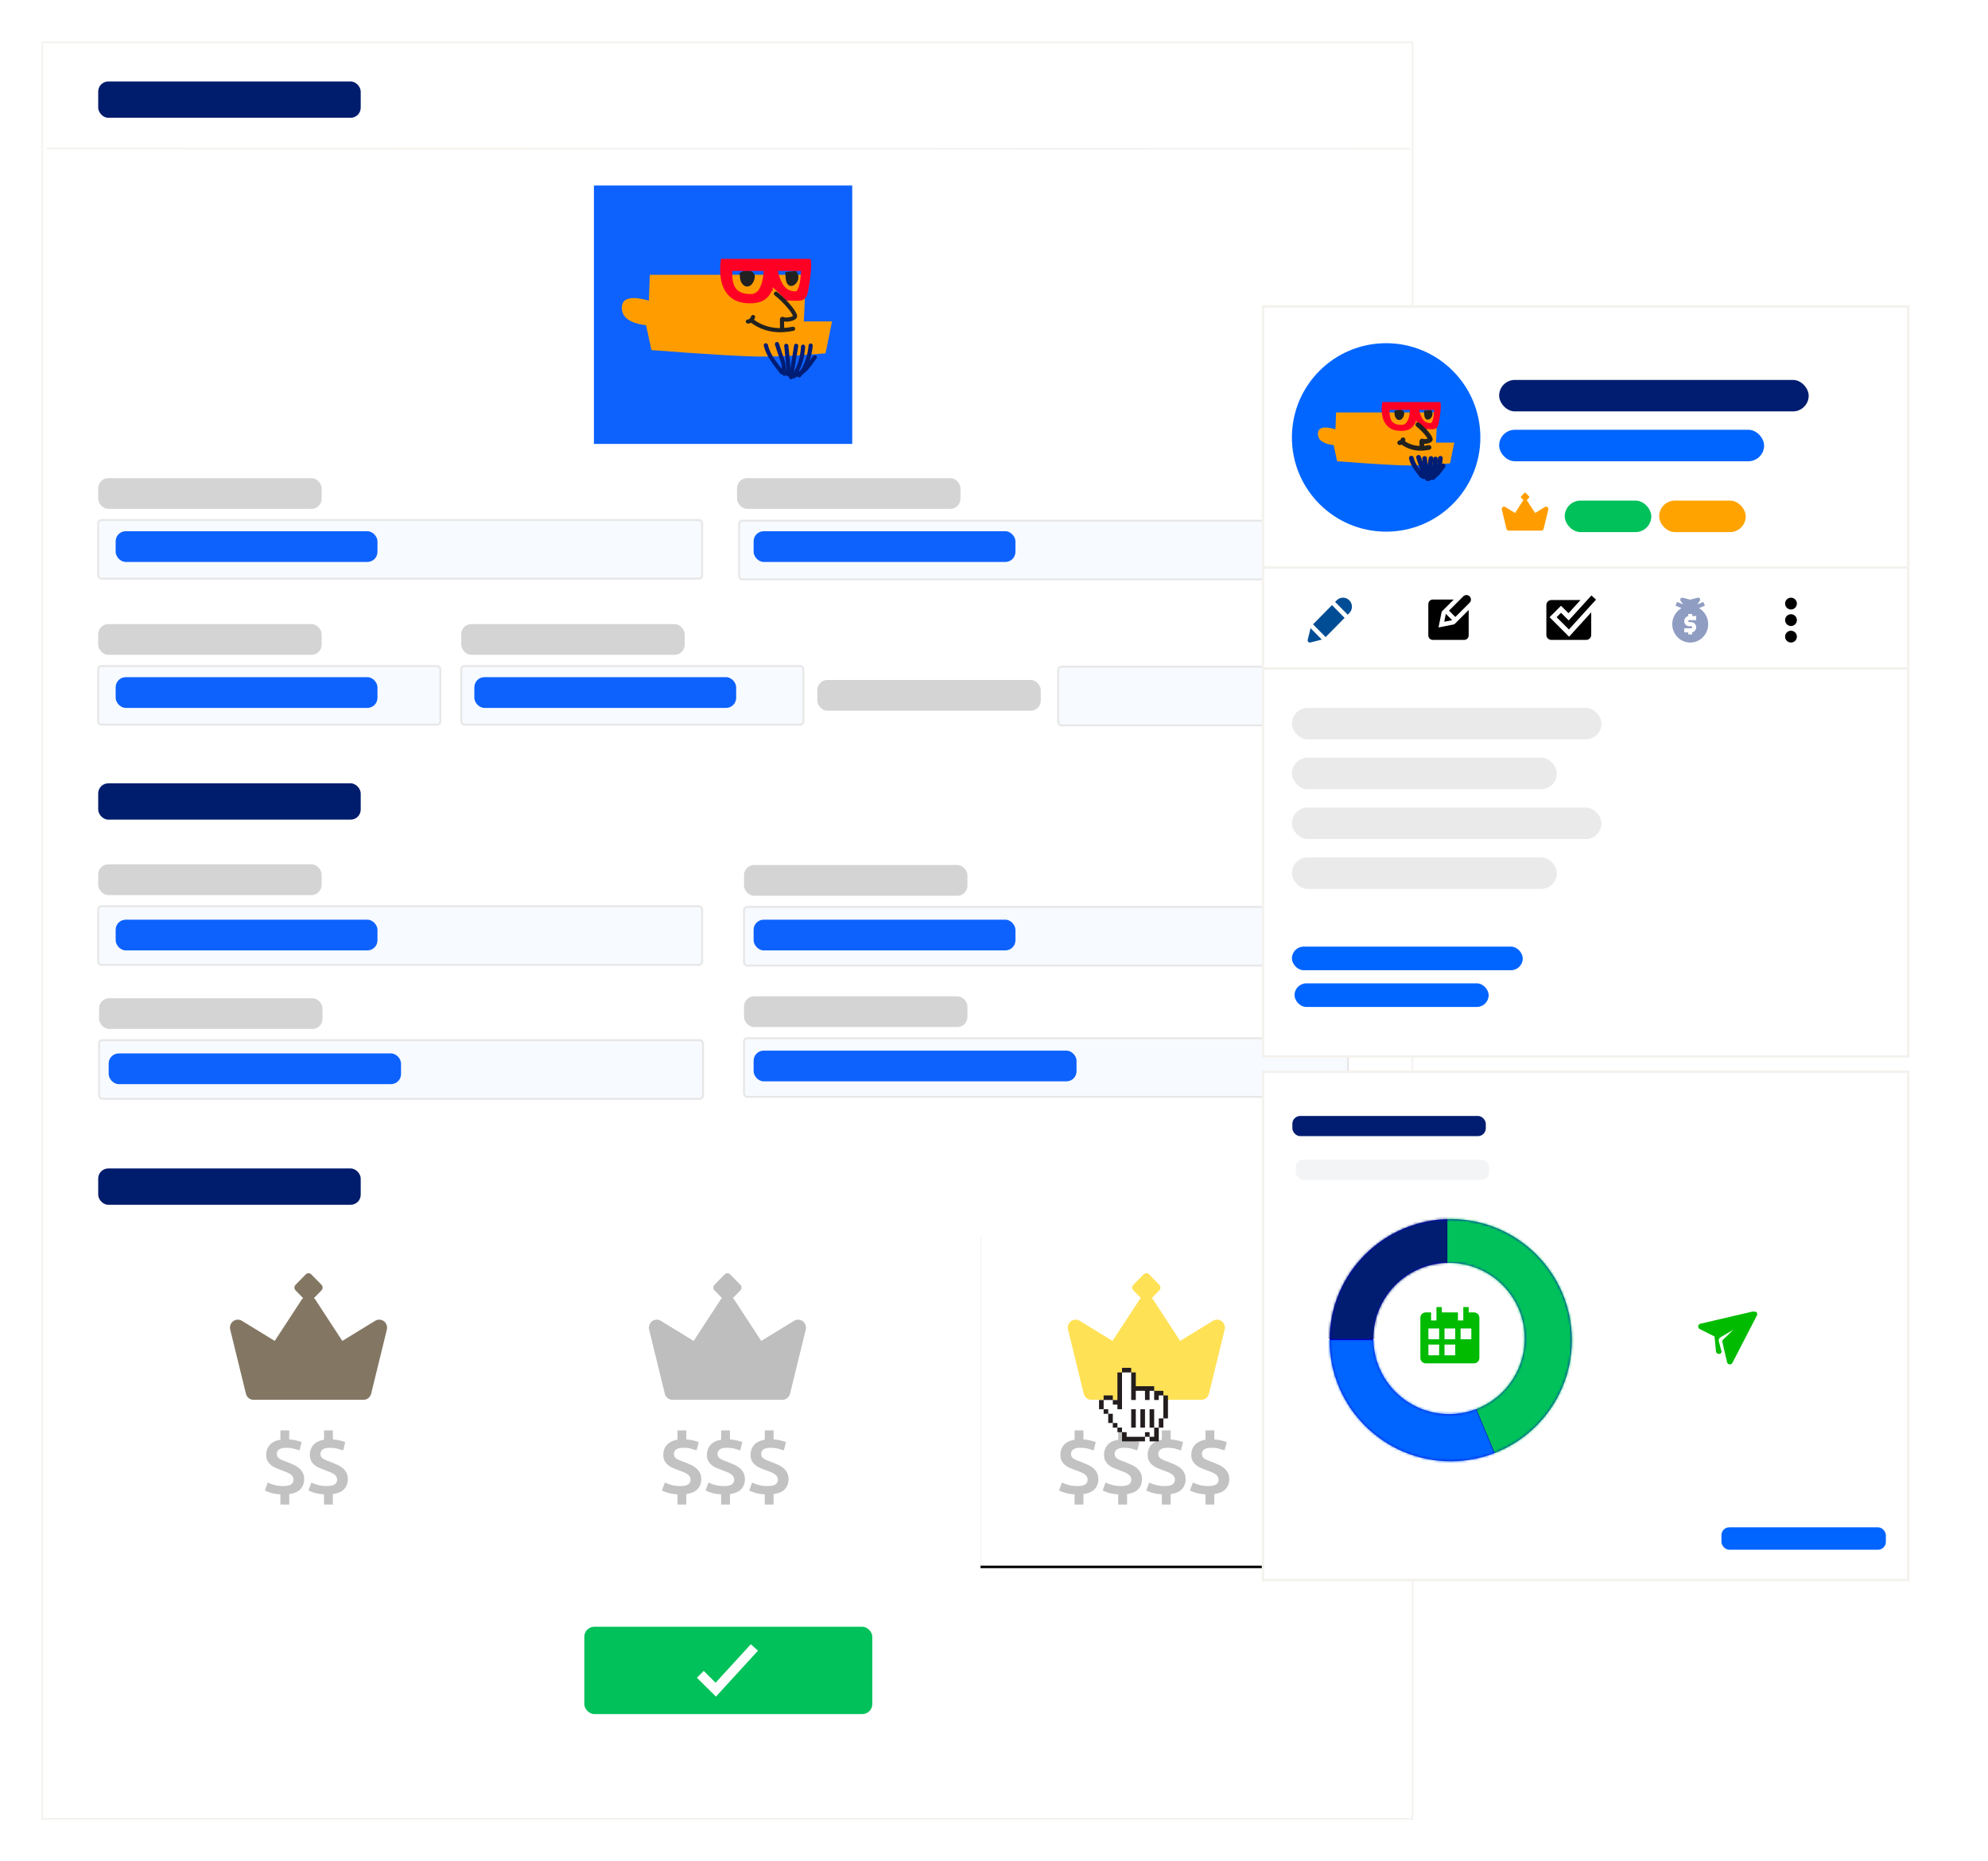 <svg xmlns="http://www.w3.org/2000/svg" xmlns:xlink="http://www.w3.org/1999/xlink" width="798" height="747" xmlns:v="https://vecta.io/nano"><style><![CDATA[.B{stroke-linejoin:round}.C{stroke-linecap:round}.D{fill:#0d62fe}.E{stroke-width:1.668}.F{fill-opacity:.035}.G{stroke-width:1.895}.H{fill:#fff}.I{stroke:#e7e7e7}.J{stroke-width:.783}.K{fill:#d4d4d4}.L{fill-rule:nonzero}.M{fill:#0064ff}.N{stroke:#f4f2ee}.O{fill:#ff9d00}.P{stroke:#212121}.Q{fill:#00c15a}.R{filter:url(#F)}.S{fill:#001d71}.T{stroke-linecap:square}]]></style><defs><filter x="-8.5%" y="-6.6%" width="117.1%" height="113.2%" id="A"><feOffset dy="8" in="SourceAlpha"/><feGaussianBlur stdDeviation="8"/><feColorMatrix values="0 0 0 0 0 0 0 0 0 0.161 0 0 0 0 0.349 0 0 0 0.1 0" result="C"/><feMerge><feMergeNode in="C"/><feMergeNode in="SourceGraphic"/></feMerge></filter><path id="B" d="M376.592 478.253h133.12v133.14h-133.12z"/><filter x="-4.9%" y="-4.1%" width="109.8%" height="109.8%" id="C"><feOffset dy="1" in="SourceAlpha"/><feGaussianBlur stdDeviation="2"/><feColorMatrix values="0 0 0 0 0 0 0 0 0 0.161 0 0 0 0 0.349 0 0 0 0.1 0"/></filter><filter x="-23.2%" y="-21.8%" width="146.4%" height="144.4%" id="D"><feOffset dy="1" in="SourceAlpha"/><feGaussianBlur stdDeviation="1"/><feColorMatrix values="0 0 0 0 0 0 0 0 0 0 0 0 0 0 0 0 0 0 0.3 0" result="C"/><feMerge><feMergeNode in="C"/><feMergeNode in="SourceGraphic"/></feMerge></filter><filter x="-41.9%" y="-36.2%" width="183.5%" height="172.4%" id="E"><feOffset dy="24" in="SourceAlpha"/><feGaussianBlur stdDeviation="16"/><feColorMatrix values="0 0 0 0 0.352 0 0 0 0 0.352 0 0 0 0 0.352 0 0 0 0.1 0" result="C"/><feMerge><feMergeNode in="C"/><feMergeNode in="SourceGraphic"/></feMerge></filter><filter id="F"><feColorMatrix in="SourceGraphic" values="0 0 0 0 0 0 0 0 0 0.113 0 0 0 0 0.441 0 0 0 0.434 0"/></filter><filter x="-42.1%" y="-53.2%" width="184.2%" height="205.9%" id="G"><feOffset dy="24" in="SourceAlpha"/><feGaussianBlur stdDeviation="16"/><feColorMatrix values="0 0 0 0 0.352 0 0 0 0 0.352 0 0 0 0 0.352 0 0 0 0.1 0" result="C"/><feMerge><feMergeNode in="C"/><feMergeNode in="SourceGraphic"/></feMerge></filter><filter id="H"><feColorMatrix in="SourceGraphic" values="0 0 0 0 0 0 0 0 0 0.113 0 0 0 0 0.441 0 0 0 0.2 0"/></filter><path d="M48.844.457C21.993.457.227 22.212.227 49.048s21.767 48.59 48.617 48.59S97.46 75.884 97.46 49.048 75.694.457 48.844.457zm-.675 17.547c16.782 0 30.386 13.597 30.386 30.37S64.95 78.743 48.17 78.743s-30.386-13.597-30.386-30.37 13.604-30.37 30.386-30.37z" id="I"/><path id="J" d="M133.6 513.112l-13.188 8.075-10.942-16.75c-.12-.182-.317-.267-.466-.413l3.035-3.102a1.63 1.63 0 0 0 0-2.271l-4.076-4.16a1.56 1.56 0 0 0-2.23 0l-4.076 4.16a1.63 1.63 0 0 0 0 2.271l3.035 3.102c-.152.146-.348.23-.466.413l-10.944 16.75-13.186-8.075c-1.093-.67-2.477-.6-3.502.173s-1.49 2.103-1.18 3.364l6.304 25.737c.352 1.43 1.614 2.437 3.062 2.437h44.14c1.447 0 2.7-1.008 3.06-2.437l6.306-25.737c.3-1.26-.158-2.588-1.18-3.364s-2.408-.842-3.502-.173z"/></defs><g transform="translate(17 9)" fill="none" fill-rule="evenodd"><g filter="url(#A)"><path stroke-width=".64" d="M0 0h550v713H0z" class="H N"/><use fill="#000" filter="url(#C)" xlink:href="#B"/><use xlink:href="#B" class="H"/><use xlink:href="#J" fill="#837764"/><g fill="#c2c2c2" class="L"><path d="M99.103 586.867v-4.206c2.134-.314 3.666-1 4.597-2.086s1.396-2.356 1.396-3.836c0-.987-.176-1.84-.528-2.557a5.82 5.82 0 0 0-1.447-1.868c-.613-.527-1.334-.987-2.162-1.38l-2.64-1.127-1.77-.656c-.522-.213-.965-.437-1.328-.673s-.636-.505-.817-.808-.272-.68-.272-1.127a2.09 2.09 0 0 1 .919-1.8c.613-.437 1.532-.656 2.758-.656 1.158 0 2.185.112 3.08.337l2.332.707.85-3.33c-.5-.202-1.18-.41-2.043-.623s-1.84-.365-2.928-.454h0v-3.634h-3.54v3.77c-1.93.314-3.36 1.015-4.3 2.103s-1.396 2.406-1.396 3.954c0 .942.17 1.74.51 2.39s.79 1.206 1.345 1.666 1.18.847 1.873 1.16l2.094.84 2.06.774c.624.247 1.163.516 1.617.808s.806.628 1.055 1 .375.83.375 1.346a2.19 2.19 0 0 1-.902 1.834c-.602.46-1.685.7-3.252.7-1.317 0-2.49-.146-3.524-.437s-1.912-.617-2.64-.976h0l-1.158 3.197c.5.27 1.254.566 2.264.892s2.332.544 3.967.656h0v4.105h3.54zm17.516 0v-4.206c2.134-.314 3.666-1 4.597-2.086s1.396-2.356 1.396-3.836c0-.987-.176-1.84-.528-2.557a5.82 5.82 0 0 0-1.447-1.868c-.613-.527-1.334-.987-2.162-1.38l-2.64-1.127-1.77-.656c-.522-.213-.965-.437-1.328-.673s-.636-.505-.817-.808-.272-.68-.272-1.127a2.09 2.09 0 0 1 .919-1.8c.613-.437 1.532-.656 2.758-.656 1.158 0 2.185.112 3.08.337l2.332.707.85-3.33c-.5-.202-1.18-.41-2.043-.623s-1.84-.365-2.928-.454h0v-3.634h-3.54v3.77c-1.93.314-3.36 1.015-4.3 2.103s-1.396 2.406-1.396 3.954c0 .942.17 1.74.51 2.39s.79 1.206 1.345 1.666 1.18.847 1.873 1.16l2.094.84 2.06.774c.624.247 1.163.516 1.617.808s.806.628 1.055 1 .375.83.375 1.346a2.19 2.19 0 0 1-.902 1.834c-.602.46-1.685.7-3.252.7-1.317 0-2.49-.146-3.524-.437s-1.912-.617-2.64-.976h0l-1.158 3.197c.5.27 1.254.566 2.264.892s2.332.544 3.967.656h0v4.105h3.54z"/><path d="M258.498 586.867v-4.206c2.134-.314 3.666-1 4.597-2.086s1.396-2.356 1.396-3.836c0-.987-.176-1.84-.528-2.557a5.82 5.82 0 0 0-1.447-1.868c-.613-.527-1.334-.987-2.162-1.38l-2.64-1.127-1.77-.656c-.522-.213-.965-.437-1.328-.673s-.636-.505-.817-.808-.272-.68-.272-1.127a2.09 2.09 0 0 1 .919-1.8c.613-.437 1.532-.656 2.758-.656 1.158 0 2.185.112 3.08.337l2.332.707.85-3.33c-.5-.202-1.18-.41-2.043-.623s-1.84-.365-2.928-.454h0v-3.634h-3.54v3.77c-1.93.314-3.36 1.015-4.3 2.103s-1.396 2.406-1.396 3.954c0 .942.17 1.74.51 2.39s.79 1.206 1.345 1.666 1.18.847 1.873 1.16l2.094.84 2.06.774c.624.247 1.163.516 1.617.808s.806.628 1.055 1 .375.83.375 1.346a2.19 2.19 0 0 1-.902 1.834c-.602.46-1.685.7-3.252.7-1.317 0-2.49-.146-3.524-.437s-1.912-.617-2.64-.976h0l-1.158 3.197c.5.27 1.254.566 2.264.892s2.332.544 3.967.656h0v4.105h3.54zm17.516 0v-4.206c2.134-.314 3.666-1 4.597-2.086s1.396-2.356 1.396-3.836c0-.987-.176-1.84-.528-2.557a5.82 5.82 0 0 0-1.447-1.868c-.613-.527-1.334-.987-2.162-1.38l-2.64-1.127-1.77-.656c-.522-.213-.965-.437-1.328-.673s-.636-.505-.817-.808-.272-.68-.272-1.127a2.09 2.09 0 0 1 .919-1.8c.613-.437 1.532-.656 2.758-.656 1.158 0 2.185.112 3.08.337l2.332.707.85-3.33c-.5-.202-1.18-.41-2.043-.623s-1.84-.365-2.928-.454h0v-3.634h-3.54v3.77c-1.93.314-3.36 1.015-4.3 2.103s-1.396 2.406-1.396 3.954c0 .942.17 1.74.51 2.39s.79 1.206 1.345 1.666 1.18.847 1.873 1.16l2.094.84 2.06.774c.624.247 1.163.516 1.617.808s.806.628 1.055 1 .375.83.375 1.346a2.19 2.19 0 0 1-.902 1.834c-.602.46-1.685.7-3.252.7-1.317 0-2.49-.146-3.524-.437s-1.912-.617-2.64-.976h0l-1.158 3.197c.5.27 1.254.566 2.264.892s2.332.544 3.967.656h0v4.105h3.54zm17.516 0v-4.206c2.134-.314 3.666-1 4.597-2.086s1.396-2.356 1.396-3.836c0-.987-.176-1.84-.528-2.557a5.82 5.82 0 0 0-1.447-1.868c-.613-.527-1.334-.987-2.162-1.38l-2.64-1.127-1.77-.656c-.522-.213-.965-.437-1.328-.673s-.636-.505-.817-.808-.272-.68-.272-1.127a2.09 2.09 0 0 1 .919-1.8c.613-.437 1.532-.656 2.758-.656 1.158 0 2.185.112 3.08.337l2.332.707.85-3.33c-.5-.202-1.18-.41-2.043-.623s-1.84-.365-2.928-.454h0v-3.634h-3.54v3.77c-1.93.314-3.36 1.015-4.3 2.103s-1.396 2.406-1.396 3.954c0 .942.17 1.74.51 2.39s.79 1.206 1.345 1.666 1.18.847 1.873 1.16l2.094.84 2.06.774c.624.247 1.163.516 1.617.808s.806.628 1.055 1 .375.83.375 1.346a2.19 2.19 0 0 1-.902 1.834c-.602.46-1.685.7-3.252.7-1.317 0-2.49-.146-3.524-.437s-1.912-.617-2.64-.976h0l-1.158 3.197c.5.27 1.254.566 2.264.892s2.332.544 3.967.656h0v4.105h3.54z"/><path d="M417.893 586.867v-4.206c2.134-.314 3.666-1 4.597-2.086s1.396-2.356 1.396-3.836c0-.987-.176-1.84-.528-2.557a5.82 5.82 0 0 0-1.447-1.868c-.613-.527-1.334-.987-2.162-1.38l-2.64-1.127-1.77-.656c-.522-.213-.965-.437-1.328-.673s-.636-.505-.817-.808-.272-.68-.272-1.127a2.09 2.09 0 0 1 .919-1.8c.613-.437 1.532-.656 2.758-.656 1.158 0 2.185.112 3.08.337l2.332.707.85-3.33c-.5-.202-1.18-.41-2.043-.623s-1.84-.365-2.928-.454h0v-3.634h-3.54v3.77c-1.93.314-3.36 1.015-4.3 2.103s-1.396 2.406-1.396 3.954c0 .942.17 1.74.51 2.39s.79 1.206 1.345 1.666 1.18.847 1.873 1.16l2.094.84 2.06.774c.624.247 1.163.516 1.617.808s.806.628 1.055 1 .375.83.375 1.346a2.19 2.19 0 0 1-.902 1.834c-.602.46-1.685.7-3.252.7-1.317 0-2.49-.146-3.524-.437s-1.912-.617-2.64-.976h0l-1.158 3.197c.5.27 1.254.566 2.264.892s2.332.544 3.967.656h0v4.105h3.54zm17.516 0v-4.206c2.134-.314 3.666-1 4.597-2.086s1.396-2.356 1.396-3.836c0-.987-.176-1.84-.528-2.557a5.82 5.82 0 0 0-1.447-1.868c-.613-.527-1.334-.987-2.162-1.38l-2.64-1.127-1.77-.656c-.522-.213-.965-.437-1.328-.673s-.636-.505-.817-.808-.272-.68-.272-1.127a2.09 2.09 0 0 1 .919-1.8c.613-.437 1.532-.656 2.758-.656 1.158 0 2.185.112 3.08.337l2.332.707.85-3.33c-.5-.202-1.18-.41-2.043-.623s-1.84-.365-2.928-.454h0v-3.634h-3.54v3.77c-1.93.314-3.36 1.015-4.3 2.103s-1.396 2.406-1.396 3.954c0 .942.17 1.74.51 2.39s.79 1.206 1.345 1.666 1.18.847 1.873 1.16l2.094.84 2.06.774c.624.247 1.163.516 1.617.808s.806.628 1.055 1 .375.83.375 1.346a2.19 2.19 0 0 1-.902 1.834c-.602.46-1.685.7-3.252.7-1.317 0-2.49-.146-3.524-.437s-1.912-.617-2.64-.976h0l-1.158 3.197c.5.27 1.254.566 2.264.892s2.332.544 3.967.656h0v4.105h3.54zm17.516 0v-4.206c2.134-.314 3.666-1 4.597-2.086s1.396-2.356 1.396-3.836c0-.987-.176-1.84-.528-2.557a5.82 5.82 0 0 0-1.447-1.868c-.613-.527-1.334-.987-2.162-1.38l-2.64-1.127-1.77-.656c-.522-.213-.965-.437-1.328-.673s-.636-.505-.817-.808-.272-.68-.272-1.127a2.09 2.09 0 0 1 .919-1.8c.613-.437 1.532-.656 2.758-.656 1.158 0 2.185.112 3.08.337l2.332.707.85-3.33c-.5-.202-1.18-.41-2.043-.623s-1.84-.365-2.928-.454h0v-3.634h-3.54v3.77c-1.93.314-3.36 1.015-4.3 2.103s-1.396 2.406-1.396 3.954c0 .942.17 1.74.51 2.39s.79 1.206 1.345 1.666 1.18.847 1.873 1.16l2.094.84 2.06.774c.624.247 1.163.516 1.617.808s.806.628 1.055 1 .375.83.375 1.346a2.19 2.19 0 0 1-.902 1.834c-.602.46-1.685.7-3.252.7-1.317 0-2.49-.146-3.524-.437s-1.912-.617-2.64-.976h0l-1.158 3.197c.5.27 1.254.566 2.264.892s2.332.544 3.967.656h0v4.105h3.54zm17.516 0v-4.206c2.134-.314 3.666-1 4.597-2.086s1.396-2.356 1.396-3.836c0-.987-.176-1.84-.528-2.557a5.82 5.82 0 0 0-1.447-1.868c-.613-.527-1.334-.987-2.162-1.38l-2.64-1.127-1.77-.656c-.522-.213-.965-.437-1.328-.673s-.636-.505-.817-.808-.272-.68-.272-1.127a2.09 2.09 0 0 1 .919-1.8c.613-.437 1.532-.656 2.758-.656 1.158 0 2.185.112 3.08.337l2.332.707.85-3.33c-.5-.202-1.18-.41-2.043-.623s-1.84-.365-2.928-.454h0v-3.634h-3.54v3.77c-1.93.314-3.36 1.015-4.3 2.103s-1.396 2.406-1.396 3.954c0 .942.17 1.74.51 2.39s.79 1.206 1.345 1.666 1.18.847 1.873 1.16l2.094.84 2.06.774c.624.247 1.163.516 1.617.808s.806.628 1.055 1 .375.83.375 1.346a2.19 2.19 0 0 1-.902 1.834c-.602.46-1.685.7-3.252.7-1.317 0-2.49-.146-3.524-.437s-1.912-.617-2.64-.976h0l-1.158 3.197c.5.27 1.254.566 2.264.892s2.332.544 3.967.656h0v4.105h3.54z"/></g><use xlink:href="#J" x="168.152" fill="#bebebe"/><use xlink:href="#J" x="336.304" fill="#ffe156"/><g transform="translate(221.401 57.46)"><path d="M0 0h103.694v103.71H0z" class="D"/><g opacity="1" transform="translate(11.21 29.431)"><path d="M56.3 39.228c6.9 0 15.398-.435 25.463-1.304l2.612-12.822H73.048l.87-18.7H11.24l-.383 10.364C3.62 14.76 0 15.71 0 19.62s3.24 6.246 9.717 7.004l2.176 9.997C34.58 38.36 49.38 39.228 56.3 39.228z" class="O"/><g fill="#212121"><path d="M47.375 6.178c-.312 5.457 4.538 6.846 5.883 1.823 1.026-3.832-4.566-4.196-6.33-1.823"/><path d="M65.642 5.31c.095 1.16.025 2.348.284 3.484 1.127 4.927 7.278.147 4.016-3.97"/></g><path d="M75.487 0c1.342 0-.246 11.975-1.088 14.378-1.068 3.048-3.6 2.39-6.31 2.39-.868 0-1.613-.03-2.268-.105-1.128-1.374-2.596-2.907-4.188-4.294l-1.214-1.008.3 1.766-.388-.615c-1.65 4.163-4.97 5.343-9 5.343-9.32 0-13.038-7.1-11.547-17.855h35.704zM56.97 4.85h-12.6l-.004.062c-.16 2.583.134 4.586.825 6.022l.415.726c1.098 1.62 3.052 2.466 6.15 2.466 2.11 0 3.56-1.356 4.484-4.68l.25-1.004.178-1.024c.06-.4.117-.86.174-1.375l.12-1.19zm14.955 0h-9.326c1.324 5.43 3.072 7.788 6.318 8.14l.913.047c.132 0 .2-.028.324-.146.26-.248.547-.74.81-1.5.43-1.223.728-2.94.883-5.134l.077-1.42z" fill="#ff0025" class="L"/><g class="B C E P"><path d="M61.87 13.973c4.378 3.457 8.258 8.49 7.593 9.32-.87 1.087-4.02 1.3-4.788.87-.618-.354-.34.126-.34 4.178"/><path d="M52.307 24.94c5.125 3.802 10.814 4.285 16.432 3.13"/></g><g stroke="#001d75" class="B C E"><path d="M57.796 34.7c1.098 4.4 3.69 7.157 6.432 10.83"/><path d="M62.278 34.222c2.997 9.483 2.33 5.438 3.01 11.924"/><path d="M66.008 34.905c.896 9.22.787 5.386.787 11.48"/><path d="M69.976 34.905l-2.053 12.607"/><path d="M72.748 35.247c-.246 4.47-1.425 8.033-3.66 11.89"/><path d="M75.793 34.802c-.41 4.36-1.652 8.558-4.585 11.958"/><path d="M77.47 39.484c-3.624 4.855-4.062 6.343-9.478 7.62"/></g><path d="M52.674 23.354c-.328.88-.98 1.75-2.07 1.8" class="B C E P"/></g></g><g transform="translate(22.42 329.786)"><rect y="16.939" width="242.42" height="23.545" rx="1.28" class="B D F I J"/><rect y=".121" width="89.682" height="12.333" rx="4.044" class="K"/></g><g transform="translate(22.42 174.783)"><rect y="16.939" width="242.42" height="23.545" rx="1.28" class="B D F I J"/><rect y=".121" width="89.682" height="12.333" rx="4.044" class="K"/><rect x="7.006" y="21.424" width="105.096" height="12.333" rx="4.044" class="D"/><g transform="translate(255.873)"><rect x="1.401" y="17.219" width="243.822" height="23.545" rx="1.28" class="B D F I J"/><rect x=".561" y=".121" width="89.682" height="12.333" rx="4.044" class="K"/><rect x="7.217" y="21.424" width="105.096" height="12.333" rx="4.044" class="D"/></g></g><g transform="translate(22.42 233.364)"><rect y="16.939" width="137.325" height="23.545" rx="1.28" class="B D F I J"/><rect y=".121" width="89.682" height="12.333" rx="4.044" class="K"/><g class="D"><rect x="7.006" y="21.424" width="105.096" height="12.333" rx="4.044"/><rect x="7.006" y="118.756" width="105.096" height="12.333" rx="4.044"/></g></g><g transform="translate(168.153 233.364)"><rect y="16.939" width="137.325" height="23.545" rx="1.28" class="B D F I J"/><rect y=".121" width="89.682" height="12.333" rx="4.044" class="K"/><rect x="5.255" y="21.424" width="105.096" height="12.333" rx="4.044" class="D"/></g><g transform="translate(311.083 250.584)"><rect x="96.688" width="116.306" height="23.545" rx="1.28" class="B D F I J"/><rect y="5.326" width="89.682" height="12.333" rx="4.044" class="K"/></g><g transform="translate(25.924 330.187)"><g class="D"><rect x="255.732" y="16.818" width="242.42" height="23.545" rx="1.28" class="B F I J"/><rect x="259.586" y="21.933" width="105.096" height="12.333" rx="4.044"/><rect x=".701" y="75.61" width="117.357" height="12.333" rx="4.044"/><rect x="259.586" y="74.488" width="129.618" height="12.333" rx="4.044"/></g><rect x="255.732" width="89.682" height="12.333" rx="4.044" class="K"/></g><g transform="translate(22.42 382.883)"><g class="B D I J F"><rect x="259.236" y="16.818" width="242.42" height="23.545" rx="1.28"/><rect x=".35" y="17.589" width="242.42" height="23.545" rx="1.28"/></g><g class="K"><rect x="259.236" width="89.682" height="12.333" rx="4.044"/><rect x=".35" y=".771" width="89.682" height="12.333" rx="4.044"/></g></g><g fill="#001c6c"><rect x="22.42" y="15.697" width="105.376" height="14.575" rx="4.044"/><rect x="22.42" y="297.393" width="105.376" height="14.575" rx="4.044"/><rect x="22.42" y="451.975" width="105.376" height="14.575" rx="4.044"/></g><path stroke-width=".674" d="M2.005 42.605l546.594.14" class="B N T"/><g transform="translate(217.548 527.254)"><rect y="108.665" width="115.605" height="35.037" rx="4" class="Q"/><path d="M52.834 136.695l-7.643-7.586 2.742-2.723 4.767 4.732 14.143-15.446 2.87 2.59z" class="H"/><g transform="translate(201.083 .051)" class="L"><g filter="url(#D)" transform="translate(5.533 3.689)"><path fill="#231d1e" d="M0 12.913h1.844v-1.845h3.69v1.845h1.844V1.845h1.844V0h3.69v1.845h1.844V7.38h7.378v1.845h3.69v1.845h1.844v9.223h-1.844v3.69h-1.844v5.534h-3.69V27.67h-1.844v1.845H9.222v-3.69H7.378V23.98H5.533v-1.845H3.69v-3.69H1.844v-1.845H0z"/><path d="M1.844 12.913h3.69v1.845h1.844v1.845h1.844V1.845h3.69v11.068h1.844v-3.69h3.69v3.69h1.844v-3.69h1.844v3.69h1.844v-1.845h1.844v9.223h-1.844v3.69h-1.844v3.69H20.29v-1.845h-1.844v1.845h-7.378v-1.845H9.222V23.98H7.378v-1.845H5.533v-3.69H3.69v-1.845H1.844z" class="H"/><g fill="#231d1e"><path d="M12.91 16.602h1.844v7.38H12.91z"/><path d="M16.6 16.602h1.844v7.38H16.6z"/><path d="M20.29 16.602h1.844v7.38H20.29z"/></g></g></g></g></g><g transform="translate(490 90)"><g filter="url(#E)"><path d="M0 0h259v301H0z" class="H N"/><path d="M113.113 80.482L109.2 82.9l-3.246-5.017c-.035-.054-.094-.08-.138-.124l.9-.93a.49.49 0 0 0 0-.68l-1.21-1.246a.46.46 0 0 0-.662 0l-1.21 1.246a.49.49 0 0 0 0 .68l.9.93c-.045.044-.103.07-.138.124l-3.247 5.017-3.912-2.42c-.324-.2-.735-.18-1.04.052a.98.98 0 0 0-.35 1.008l1.87 7.71c.104.428.48.73.908.73h13.094c.43 0 .804-.302.908-.73l1.87-7.71a.98.98 0 0 0-.35-1.008c-.305-.233-.714-.252-1.04-.052z" class="O"/><g class="R"><g transform="translate(17.901 116.883)" fill="#004d95"><path d="M9.77 2.98l-7.612 7.716 5.057 5.125 7.613-7.715z"/><path d="M16.084 6.833l.64-.647c1.394-1.413 1.394-3.712-.001-5.126a3.55 3.55 0 0 0-5.058 0l-.638.648 5.057 5.125z"/><path d="M5.687 16.818l-4.58 1.16c-.303.076-.623-.014-.843-.238s-.31-.547-.234-.854l1.144-4.642 4.513 4.574z"/></g><g transform="translate(66.339 115.83)" fill="#000"><path d="M10.463 11.736L4.098 13.01 5.37 6.643 10.213 1.8H1.8C.807 1.8 0 2.61 0 3.6v12.604c0 .992.808 1.8 1.8 1.8h12.604c.993 0 1.8-.808 1.8-1.8V5.993l-5.742 5.743z"/><path d="M7.03 7.53l2.546 2.546-3.183.637z"/><path d="M16.578 3.074a1.8 1.8 0 0 0 0-2.546 1.8 1.8 0 0 0-2.546 0l-5.73 5.73 2.546 2.546 5.73-5.73z"/></g><g transform="translate(113.724 115.83)" fill="#000"><path d="M9.115 16.714L1.288 8.887 5.886 4.3 8.89 7.295 13.704 2H2C.897 2 0 2.9 0 4v12.004c0 1.103.897 2 2 2h14.005c1.103 0 2-.897 2-2V6.933l-8.89 9.78z"/><path d="M9.046 13.815l-4.93-4.928 1.77-1.77 3.074 3.074L18.08.16l1.85 1.682z"/></g></g><g transform="translate(164.268 116.883)" fill="#909dc2"><path d="M9.603 9.003h-2.8c-.22 0-.4.183-.4.41s.18.41.4.41h.8c1.103 0 2 .918 2 2.046 0 .988-.688 1.815-1.6 2.004v.86h-1.6v-.818h-1.6v-1.637h2.8c.22 0 .4-.184.4-.41s-.18-.41-.4-.41h-.8c-1.103 0-2-.918-2-2.046 0-.99.688-1.815 1.6-2.004v-.86h1.6v.818h1.6v1.637zm1.09-4.802l2.4-.986-.595-1.52-2.494 1.02L11.044 1.3c.203-.277.214-.656.026-.944a.79.79 0 0 0-.86-.341L7.203.79 4.195.025a.79.79 0 0 0-.86.341c-.187.288-.177.666.026.944l1.032 1.406-2.494-1.02-.595 1.52 2.4.986C1.5 5.46 0 7.873 0 10.64c0 4.06 3.232 7.366 7.203 7.366s7.203-3.305 7.203-7.366c0-2.767-1.5-5.18-3.712-6.44h0z"/></g><g class="R"><g transform="translate(209.547 116.883)" fill="#000"><circle cx="2.369" cy="2.369" r="2.369"/><circle cx="2.369" cy="9.003" r="2.369"/><circle cx="2.369" cy="15.637" r="2.369"/></g></g><g transform="translate(11.583 14.742)"><path d="M37.822 0C16.934 0 0 16.934 0 37.822s16.934 37.822 37.822 37.822S75.645 58.71 75.645 37.822 58.71 0 37.822 0z" fill="#06f" class="L"/><g transform="translate(10.44 23.618)"><g transform="translate(0 .01)"><path d="M36.52 25.448c4.483 0 10-.282 16.52-.846l1.694-8.317H47.39l.565-12.123H7.292l-.25 6.723C2.348 9.576 0 10.19 0 12.73s2.1 4.052 6.304 4.543l1.412 6.485c14.72 1.128 24.32 1.692 28.803 1.692z" class="O"/><g transform="translate(30.446 3.044)" fill="#212121"><path d="M.29.965c-.203 3.54 2.944 4.44 3.817 1.183C4.77-.338 1.144-.574 0 .965"/><path d="M12.14.4c.062.753.016 1.523.185 2.26.73 3.196 4.722.095 2.606-2.575"/></g><path d="M48.973.002c.87 0-.16 7.768-.706 9.327-.693 1.977-2.33 1.55-4.095 1.55-.563 0-1.047-.02-1.47-.068-.732-.89-1.684-1.886-2.717-2.786l-.788-.654.196 1.146-.252-.4c-1.07 2.7-3.225 3.466-5.84 3.466-6.046 0-8.46-4.605-7.49-11.582h23.163zM36.96 3.148h-8.168l-.002.04c-.103 1.675.087 2.975.535 3.906l.27.47c.713 1.05 1.98 1.6 4 1.6 1.368 0 2.3-.88 2.91-3.036l.162-.652.116-.664c.038-.26.076-.557.113-.892l.078-.772zm9.702 0h-6.05c.86 3.52 1.993 5.052 4.1 5.28l.592.03c.085 0 .13-.018.2-.095.17-.16.355-.48.526-.966.278-.794.472-1.908.573-3.33l.05-.92z" fill="#ff0025" class="L"/><g class="B C G P"><path d="M40.138 9.066c2.84 2.242 5.358 5.507 4.926 6.045-.565.705-2.607.85-3.106.564-.4-.23-.22.082-.22 2.7"/><path d="M33.935 16.18c3.325 2.466 7.016 2.78 10.66 2.03"/></g><g stroke="#001d75" class="B C G"><path d="M37.496 22.51c.712 2.848 2.393 4.642 4.173 7.026"/><path d="M40.403 22.2c1.945 6.15 1.512 3.528 1.954 7.735"/><path d="M42.823 22.644c.58 5.98.5 3.493.5 7.447"/><path d="M45.398 22.644l-1.332 8.178"/><path d="M47.196 22.865c-.16 2.9-.924 5.21-2.375 7.712"/><path d="M49.172 22.577c-.265 2.828-1.072 5.55-2.974 7.757"/><path d="M50.26 25.613c-2.35 3.15-2.635 4.115-6.15 4.942"/></g><path d="M34.173 15.15c-.213.57-.636 1.135-1.342 1.168" class="B C G P"/></g></g></g><rect x="94.77" y="49.491" width="106.353" height="12.636" rx="6.318" class="M"/><g fill="#eaeaea"><rect x="11.583" y="181.116" width="106.353" height="12.636" rx="6.318"/><rect x="11.583" y="221.13" width="106.353" height="12.636" rx="6.318"/></g><rect x="12.636" y="271.674" width="77.922" height="9.477" rx="4.739" class="M"/><rect x="121.095" y="77.922" width="34.749" height="12.636" rx="6.318" class="Q"/><rect fill="#ffa300" x="159.003" y="77.922" width="34.749" height="12.636" rx="6.318"/><rect x="94.77" y="29.484" width="124.254" height="12.636" rx="6.318" class="S"/><g fill="#eaeaea"><rect x="11.583" y="161.109" width="124.254" height="12.636" rx="6.318"/><rect x="11.583" y="201.123" width="124.254" height="12.636" rx="6.318"/></g><rect x="11.583" y="256.932" width="92.664" height="9.477" rx="4.739" class="M"/><g stroke-width="1.053" class="B N T"><path d="M.527 104.774h257.985"/><path d="M.527 145.314h257.985"/></g></g><g filter="url(#G)" transform="translate(0 307)"><path d="M0 .164h259v204H0z" class="H N"/><g filter="url(#H)"><g transform="translate(174.58 95.607)" fill="#0b0"><path d="M21.807.823L.986 5.68c-.473.108-.827.5-.886.98s.2.94.625 1.16l5.913 2.977.605 5.972c.048.48.395.878.865.996s.968-.068 1.24-.466l.18-.18-1.196-4.558a1.55 1.55 0 0 1 .764-1.468l5.138-3.016-4.106 3.932a1.14 1.14 0 0 0-.322 1.081l1.873 8.018c.108.47.505.82.986.88a1.16 1.16 0 0 0 1.171-.62l9.78-18.936c.047-.07.085-.145.115-.223.102-.265.04-.67-.078-.95-.144-.344-.76-.488-1.845-.433z"/></g></g><g filter="url(#H)"><g transform="translate(63.146 94.592)"><path d="M16.152 12.912h4.307V8.608h-4.307v4.304zm-6.46 0H14V8.608H9.69v4.304zm0 6.456H14v-4.304H9.69v4.304zm-6.46-6.456h4.307V8.608H3.23v4.304zm0 6.456h4.307v-4.304H3.23v4.304zM21.537 2.152h-2.154V0H17.23v5.38h-2.154V2.152h-6.46V0H6.46v5.38H4.307V2.152H2.154C.966 2.15 0 3.117 0 4.304v16.14c0 1.185.966 2.152 2.154 2.152h19.383c1.187 0 2.154-.967 2.154-2.152V4.304c0-1.187-.966-2.153-2.154-2.152z" fill="#0b0"/></g></g><rect x="11.763" y="17.897" width="77.652" height="8.099" rx="3.159" class="S"/><rect fill="#f2f4f6" x="13.113" y="35.444" width="77.652" height="8.099" rx="3.159"/><g transform="translate(26.487 58.839)"><mask id="K" class="H"><use xlink:href="#I"/></mask><use fill="#0202d0" xlink:href="#I" class="L"/><g mask="url(#K)"><g transform="translate(-4.051 -2.7)"><path d="M51.565 0v51.29H.247c0-28.18 22.4-50.836 50.7-51.286L51.565 0z" class="S"/><path d="M51.545 51.747v.346L71.06 98.78c-6.186 2.74-13.014 4.26-20.19 4.26-27.7 0-50.2-22.616-50.637-50.688l-.005-.603h51.318z" class="M"/><path d="M51.566 1.35l-.001 50.287L71.17 98.533c18.624-7.62 31.713-25.638 31.713-46.652 0-27.63-22.628-50.08-50.715-50.526l-.602-.005z" class="Q"/></g></g></g><g transform="translate(138.577 58.839)"><mask id="L" class="H"><use xlink:href="#N" href="#I"/></mask><use fill="#0202d0" xlink:href="#N" class="L" href="#I"/><g mask="url(#L)"><g transform="translate(-2.701 -2.847)"><path d="M51.565.148v51.29H.247c0-28.18 22.4-50.836 50.7-51.286l.608-.005z" class="O"/><path d="M51.545 51.895v.346L71.06 98.927c-6.186 2.74-13.014 4.26-20.19 4.26-27.7 0-50.2-22.616-50.637-50.688l-.005-.603h51.318z" class="M"/><path d="M51.566 1.536l-.001 51.253-36.44 68.22c203-52 65.355-119.012 37.048-119.467l-.607-.005z" class="Q"/></g></g></g><rect x="184" y="183" width="66" height="9" rx="3.159" class="M"/></g></g></g></svg>